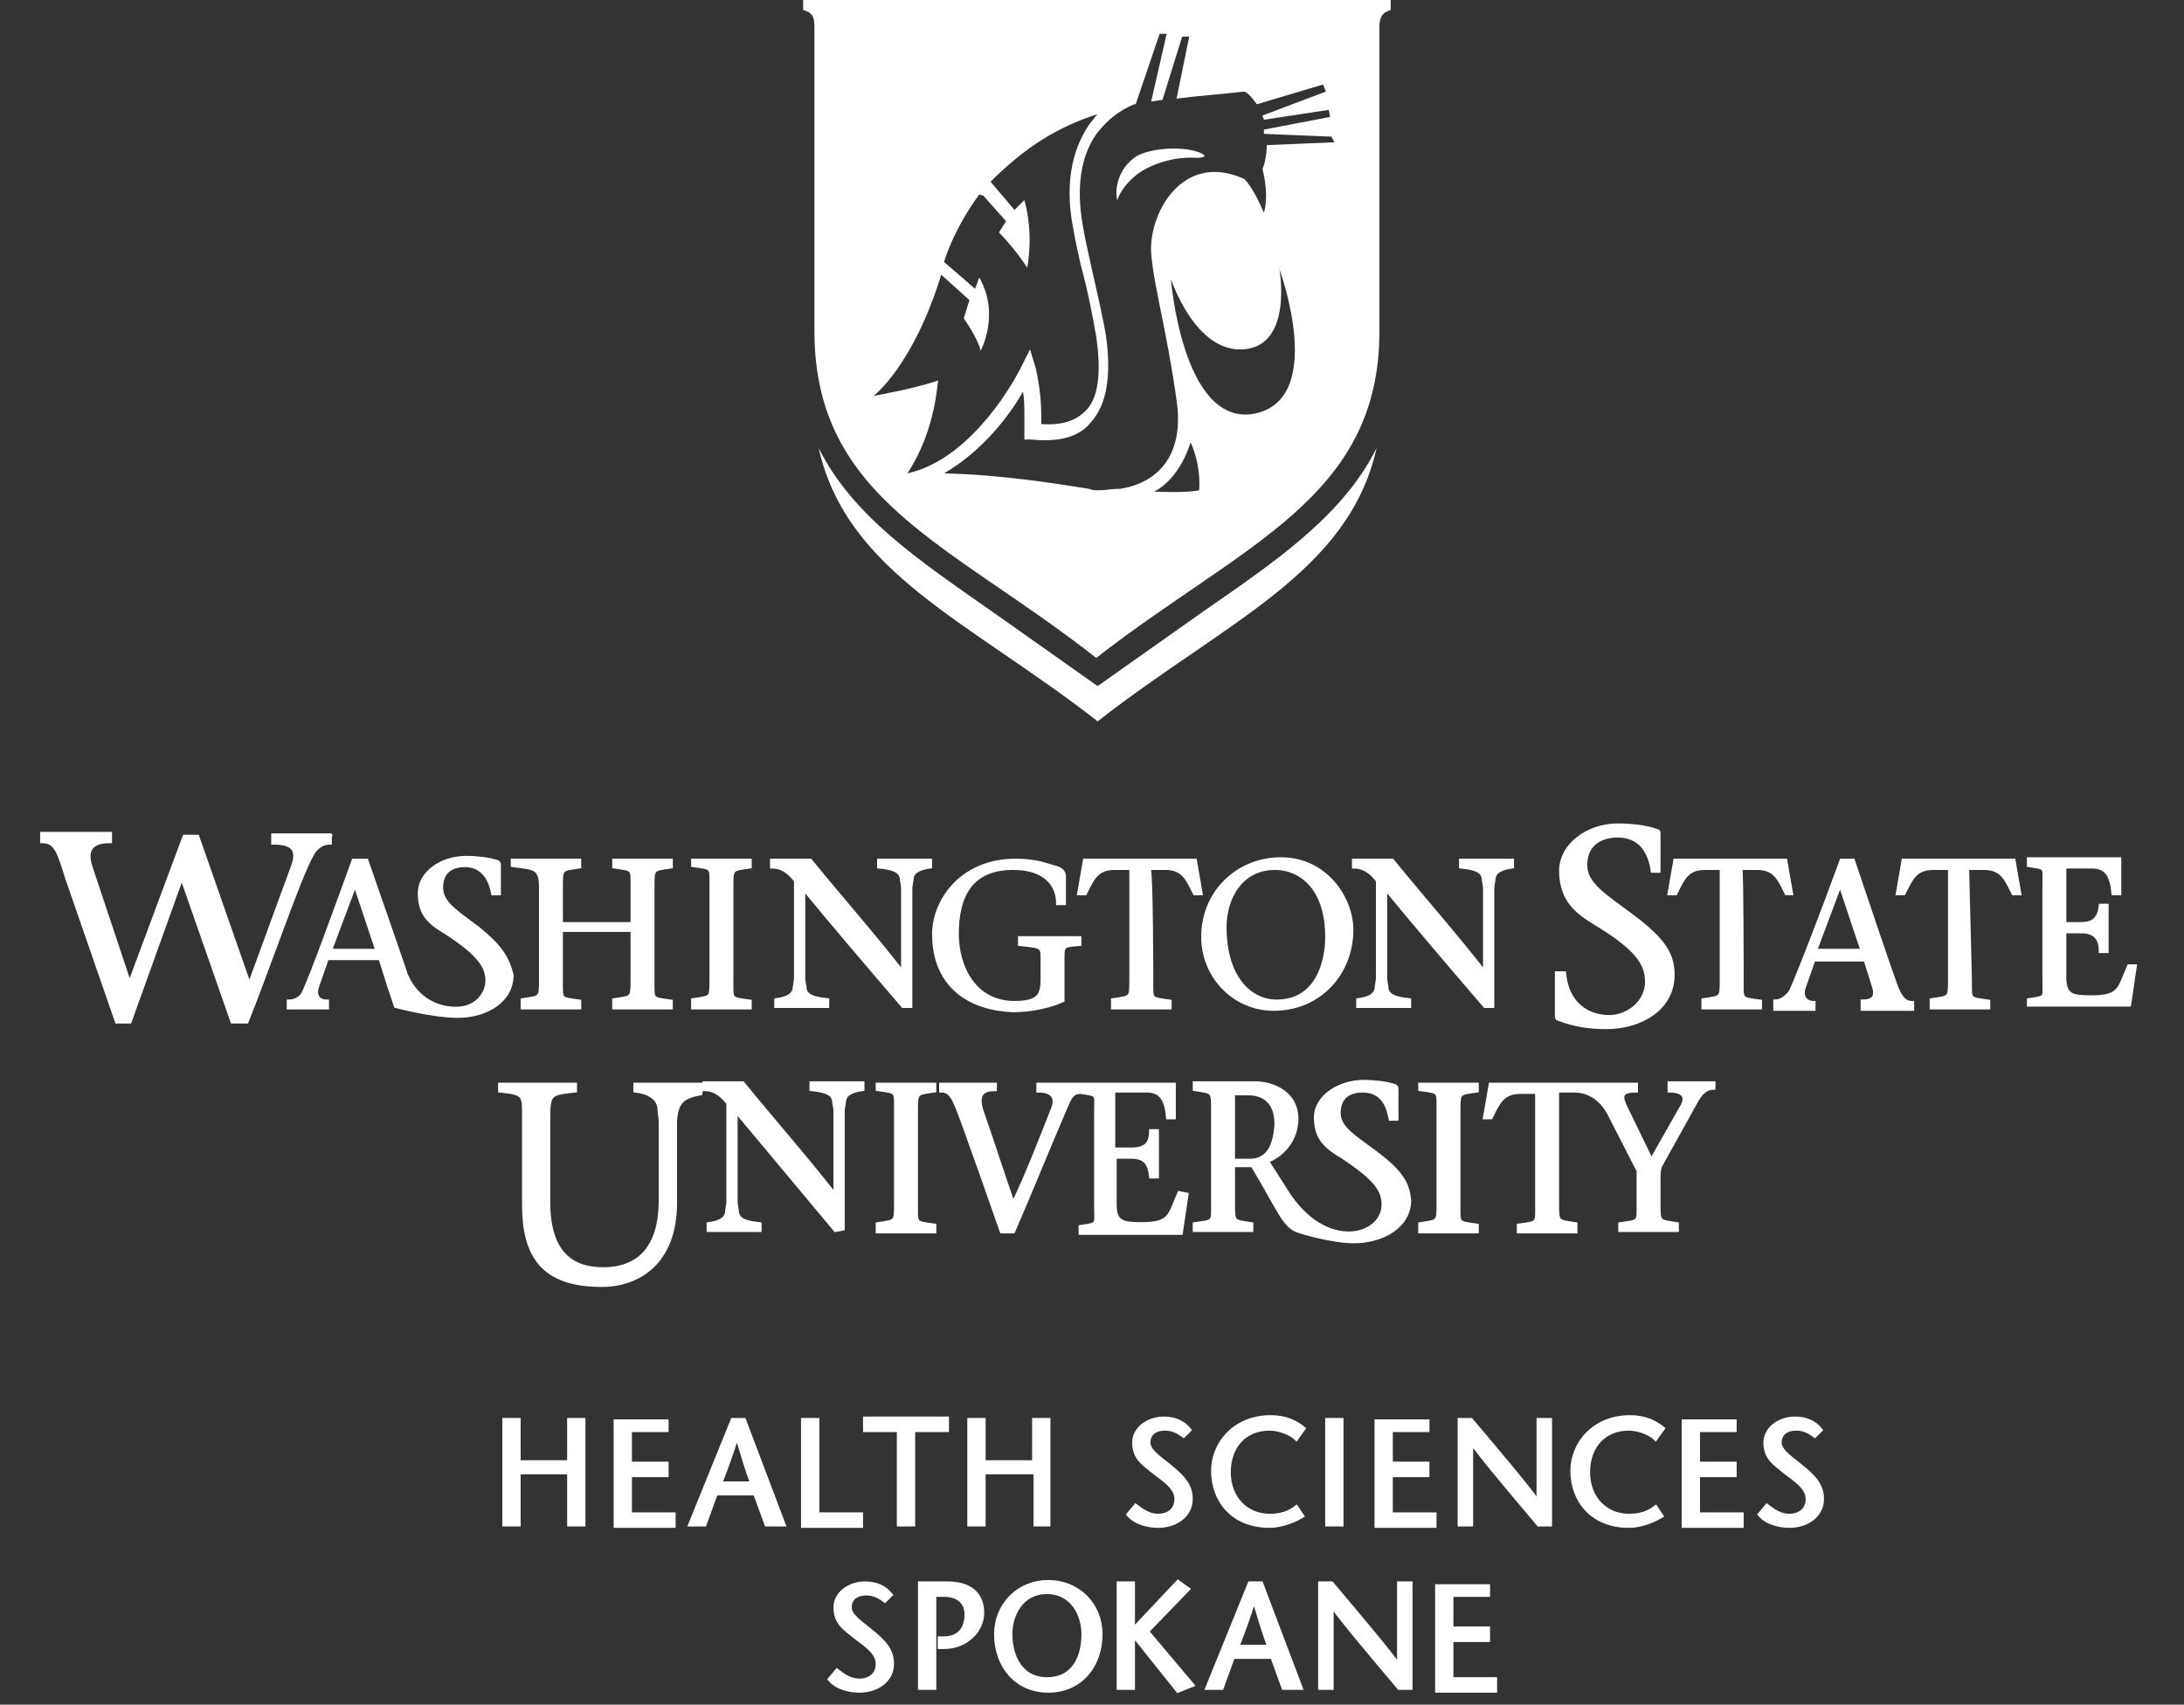 <?xml version="1.0" encoding="utf-8"?>
<!-- Generator: Adobe Illustrator 18.0.0, SVG Export Plug-In . SVG Version: 6.00 Build 0)  -->
<!DOCTYPE svg PUBLIC "-//W3C//DTD SVG 1.1//EN" "http://www.w3.org/Graphics/SVG/1.1/DTD/svg11.dtd">
<svg version="1.1" id="Layer_1" xmlns="http://www.w3.org/2000/svg" xmlns:xlink="http://www.w3.org/1999/xlink" x="0px" y="0px"
	 viewBox="227.2 332.7 155 121" enable-background="new 227.2 332.7 155 121" xml:space="preserve">
<rect x="227.2" y="332.7" width="155" height="121" fill="#333333" stroke="none"/>
<path fill="#FFFFFF" d="M312.6,376.1l-7.5,5.3l-7.5-5.3c-5.3-3.7-9.9-6.8-12.3-11.6c2,8.9,10.7,12.3,19.8,19.4
	c9.1-7.1,17.8-10.5,19.8-19.4C322.5,369.3,317.8,372.5,312.6,376.1z"/>
<g>
	<path fill="#FFFFFF" d="M312.5,343.6c-1.2-0.6-3.9-0.4-4.8,0.3c-1.5,1.1-1.3,2.9-1.2,3c0.2-0.6,0.7-1.3,1.5-1.9
		c1-0.7,2.6-1.2,4.1-1.1C312.6,343.9,312.9,343.8,312.5,343.6z"/>
	<path fill="#FFFFFF" d="M284.2,332.5v0.9c0.6,0.2,0.8,0.4,0.8,1.2v21.6c0,12,9.7,15.1,20,23.2c10.4-8.1,20.1-11.3,20.1-23.2v-21.8
		c0.1-0.7,0.3-0.8,0.8-1v-1L284.2,332.5L284.2,332.5z M289.2,360.8c0,0,2.8-2.1,4.8-8.6l2,1.8l-0.4,1.3c0,0,1,1.4,1.2,2.3
		c0,0,1.4-2.6-0.1-5.2l-0.3,0.8l-0.8-0.7l-1.4-1.2c0,0,0.6-2.2,2.5-4.8l0.3,0.1l1.6,1.8l-0.5,0.8c0,0,1.1,1.1,2,2.5
		c0,0,0.5-2.3-0.2-4.8l-0.7,0.7l-1.7-2c2.5-2.5,4.8-3.9,7.6-4.8c-0.2,0.2-0.3,0.4-0.5,0.6c-1,1.4-2,3.8-1.2,7.7
		c0.1,0.6,0.3,1.5,0.5,2.4c0.5,1.8,0.9,3.9,1.1,5.1c0.4,2.7,0.1,4.5-0.8,5.3c-0.7,0.7-1.7,1-3.1,0.9c0-0.2,0-0.4,0-0.6
		c0-1.9-0.4-3.3-0.4-3.4l-0.4-1.3l-0.6,1.2c-1,2-4,6.7-8.1,7.6c2.1-3.2,2.1-6.6,2.2-6.6C292.1,360.3,289.2,360.8,289.2,360.8z
		 M312.3,367.5c-0.8,0.2-3.2,0.1-3.2,0.1s1.7-0.7,2.6-3.5C312.5,365.9,312.3,367.5,312.3,367.5z M316,362.1
		c-4.9,0.6-5.7-9.6-5.7-9.6s1.7,5.2,5.1,5c3.6-0.2,2.6-5.7,2.6-5.7S321.5,361.3,316,362.1z M321.9,342.8l-4.8,0.2
		c0,0.6-0.1,1.2-0.3,1.7c0.5,2,0.1,3.1,0.1,3.1c-0.8-1.9-1.4-2.4-1.4-2.4c-4.4-2-6.8,2.5-6.6,5.3c0.2,2.4,1.1,5.4,1.8,10.4
		c0.6,4.1-1.5,5.9-4,6.3c-0.1,0-0.1,0-0.2,0c-0.4,0-0.8,0.1-1.3,0.1h-0.1c-0.2,0-0.4,0-0.6-0.1c-1.9-0.3-6-1-10.3-1.1
		c2.6-1.5,4.6-4,5.6-5.8c0.1,0.5,0.1,1.1,0.1,1.8c0,0.3,0,0.7,0,1.1v0.5h0.5c2,0.2,3.4-0.2,4.2-1.2c1.1-1.2,1.5-3.2,1.1-6.1
		c-0.2-1.3-0.7-3.4-1.1-5.2c-0.2-0.9-0.4-1.8-0.5-2.4c-0.7-3.6,0.1-5.7,1-6.9c0.7-0.9,1.6-1.6,2.6-2c0,0,0,0,0.1,0l1.7-5h0.5
		l-1.1,4.8c0.3,0,0.5-0.1,0.8-0.1l1.4-4.5h0.5l-0.9,4.4c1.5-0.2,3.1-0.3,4.8-0.5c0.3,0.1,0.6,0.5,0.9,0.9l4.7-1.4l0.2,0.5l-4.5,1.7
		c0,0.1,0.1,0.2,0.1,0.3l4.6-0.7l0.1,0.5l-4.7,0.9c0,0.1,0,0.2,0,0.3l4.8,0.2L321.9,342.8L321.9,342.8z"/>
</g>
<g>
	<g>
		<g>
			<path fill="#FFFFFF" stroke="#FFFFFF" stroke-width="0.3" stroke-miterlimit="10" d="M324.9,414.6c-1.6-1.2-2.7-1.8-2.7-2.9
				c0-1.2,0.8-1.6,1.7-1.6c1.3,0,1.8,0.9,2,2h0.4v-2.1c0-0.1,0-0.1-0.1-0.2c-0.6-0.2-1.5-0.3-2.2-0.3c-1.8,0-3.4,1.1-3.4,2.5
				c0,0.8,0.2,1.3,0.5,1.7l0,0l0,0c0.4,0.5,0.9,0.8,1.4,1.1c2.4,1.6,2.9,2.4,2.9,3.4c0,2.3-4.1,3.5-6.9-0.9l-1.4-2.2
				c1.1-0.4,2.1-1.5,2.1-3c0-1.7-1.5-2.5-3-2.5H312v0.4c1.3,0.2,1.3,0.1,1.3,1.5v6.6c0,1.4,0.1,1.3-1.3,1.5v0.4h4v-0.4
				c-1.3-0.2-1.3-0.1-1.3-1.5v-2.7h1.4c1.8,3,2.2,4.2,3.1,4.6c0.2,0.1,2.5,0.8,4.1,0.8c1.9,0,3.9-1,3.9-2.9
				C327.1,416.7,326.6,415.9,324.9,414.6z M315.9,415.1h-1.2v-4.8h1.1c1.1,0,2,0.6,2,2.2C317.7,414.2,317.1,415.1,315.9,415.1z"/>
			<path fill="#FFFFFF" stroke="#FFFFFF" stroke-width="0.3" stroke-miterlimit="10" d="M286.5,420c0,0,0,0-7.1-8.5v6.5
				c0,0.3,0.1,0.6,0.1,0.8c0.1,0.5,0.6,0.7,1.6,0.8v0.4h-3.6v-0.4c0.7-0.1,1.2-0.3,1.3-0.8c0-0.2,0.1-0.5,0.1-0.8V411
				c-0.4-0.5-0.9-1-1.7-1v-0.4h2.7c2.2,2.7,4.5,5.3,6.6,8l0,0v-6c0-0.3-0.1-0.6-0.1-0.8c-0.1-0.5-0.6-0.7-1.6-0.8v-0.4h3.6v0.4
				c-0.7,0.1-1.2,0.3-1.3,0.8c0,0.2-0.1,0.5-0.1,0.8v8.3L286.5,420L286.5,420z"/>
			<path fill="#FFFFFF" stroke="#FFFFFF" stroke-width="0.3" stroke-miterlimit="10" d="M292.2,418.2c0,1.4-0.1,1.3,1.3,1.5v0.4h-4
				v-0.5c1.3-0.2,1.3-0.1,1.3-1.5v-6.6c0-1.4,0.1-1.3-1.3-1.5v-0.3h4v0.4c-1.3,0.2-1.3,0.1-1.3,1.5V418.2L292.2,418.2z"/>
			<path fill="#FFFFFF" stroke="#FFFFFF" stroke-width="0.3" stroke-miterlimit="10" d="M310.9,417.4c-0.7,1.6-0.6,2.2-2.7,2.2
				c-1.3,0-1.9-0.1-1.9-1.4v-3.4h1.2c1,0,1.3,0.5,1.4,1.4h0.4V413h-0.4c0,0.9-0.4,1.3-1.4,1.3h-1.3v-4.2h2.4c1.1,0,1.4,0.8,1.5,1.9
				h0.4v-2.3h-6.7h-2.9v0.4c1,0,1.4,0.5,1,1.4c-0.9,2.3-1.8,4.6-2.8,6.7c-0.8-2.3-1.6-4.8-2.2-6.5c-0.5-1.4,0.1-1.7,0.9-1.7v-0.3
				h-3.8v0.4c0.7,0,0.9,0.5,1.5,2.1c0.9,2.5,1.9,5.3,2.8,7.9h0.8c1.3-3,2.5-6,3.8-9c0.3-0.7,0.5-0.9,1-0.9c1.3,0.2,1.1,0.1,1.1,1.5
				v6.6c0,1.4,0.2,1.3-1.1,1.5v0.4h7.1l0.4-2.7L310.9,417.4L310.9,417.4z"/>
			<path fill="#FFFFFF" stroke="#FFFFFF" stroke-width="0.3" stroke-miterlimit="10" d="M330.7,418.2c0,1.4-0.1,1.3,1.3,1.5v0.4h-4
				v-0.5c1.3-0.2,1.3-0.1,1.3-1.5v-6.6c0-1.4,0.1-1.3-1.3-1.5v-0.3h4v0.4c-1.3,0.2-1.3,0.1-1.3,1.5V418.2z"/>
			<path fill="#FFFFFF" stroke="#FFFFFF" stroke-width="0.3" stroke-miterlimit="10" d="M345.7,409.7v0.4c0.9,0,1.4,0.4,0.8,1.3
				l-2.1,3.7l-1.8-3.7c-0.4-0.8-0.5-1.3,0.7-1.3v-0.4h-2.5h-1h-6.8l-0.4,2.3h0.4c0.5-1,0.8-1.8,2.1-1.8h1.2v8c0,1.4,0.1,1.3-1.3,1.5
				v0.4h4v-0.5c-1.3-0.2-1.3-0.1-1.3-1.5v-8h1.2c1.2,0,2,0.7,2.5,1.6l2.1,4.1v2.3c0,1.4,0.1,1.3-1.3,1.5v0.4h4v-0.4
				c-1.3-0.2-1.3-0.1-1.3-1.5v-1.7c0-0.4,0-0.8,0.2-1.1l2.5-4.5c0.4-0.7,0.8-0.9,1.2-0.9v-0.3H345.7z"/>
			<path fill="#FFFFFF" stroke="#FFFFFF" stroke-width="0.3" stroke-miterlimit="10" d="M277,409.7h-4.7v0.4
				c0.9,0.1,1.6,0.5,1.7,1.2c0,0.3,0.1,0.7,0.1,1.1v5.5c0,3.2-1.4,4.9-4.1,4.9c-3,0-3.9-2.1-3.9-4.8v-5.8c0-1.9,0.1-1.9,1.9-2.1
				v-0.4h-5.3v0.4c1.8,0.2,1.7,0.3,1.7,2.1v6c0,3.6,1.3,5.7,5.5,5.7c2.6,0,5.2-1.6,5.2-5.8v-5.5v-0.1c0-1.7,0.7-2,1.8-2.2L277,409.7
				z"/>
		</g>
		<g>
			<path fill="#FFFFFF" stroke="#FFFFFF" stroke-width="0.3" stroke-miterlimit="10" d="M267,402.3c0,1.4-0.1,1.3,1.3,1.5v0.4h-4
				v-0.5c1.3-0.2,1.3-0.1,1.3-1.5v-6.6c0-1.4-0.6-1.3-2-1.5v-0.3h4.7v0.4c-1.3,0.2-1.3,0.1-1.3,1.5v2.6h5.1v-2.6
				c0-1.4,0.1-1.3-1.3-1.5v-0.4h4v0.4c-1.3,0.2-1.3,0.1-1.3,1.5v6.6c0,1.4-0.1,1.3,1.3,1.5v0.4h-4v-0.5c1.3-0.2,1.3-0.1,1.3-1.5
				v-3.5H267V402.3z"/>
			<path fill="#FFFFFF" stroke="#FFFFFF" stroke-width="0.3" stroke-miterlimit="10" d="M279.1,402.3c0,1.4-0.1,1.3,1.3,1.5v0.4h-4
				v-0.5c1.3-0.2,1.3-0.1,1.3-1.5v-6.6c0-1.4,0.1-1.3-1.3-1.5v-0.3h4v0.4c-1.3,0.2-1.3,0.1-1.3,1.5V402.3z"/>
			<path fill="#FFFFFF" stroke="#FFFFFF" stroke-width="0.3" stroke-miterlimit="10" d="M291.3,404.1c-2.4-2.8-4.8-5.6-7.1-8.4v6.4
				c0,0.3,0.1,0.6,0.1,0.8c0.1,0.5,0.6,0.7,1.6,0.8v0.4h-3.6v-0.4c0.7-0.1,1.2-0.3,1.3-0.8c0-0.2,0.1-0.5,0.1-0.8v-6.9
				c-0.4-0.5-0.9-1-1.7-1v-0.4h2.7c2.2,2.7,4.5,5.3,6.6,8l0,0v-6c0-0.3-0.1-0.6-0.1-0.8c-0.1-0.5-0.6-0.7-1.6-0.8v-0.4h3.6v0.4
				c-0.7,0.1-1.2,0.3-1.3,0.8c0,0.2-0.1,0.5-0.1,0.8v8.3L291.3,404.1L291.3,404.1z"/>
			<path fill="#FFFFFF" stroke="#FFFFFF" stroke-width="0.3" stroke-miterlimit="10" d="M293.5,399c0-2.3,1.9-5.2,5.8-5.2
				c1.4,0,2.1,0.3,2.8,0.5c0.4,0.1,0.6,0.3,0.6,0.6v1.9h-0.4c0-1.2-0.8-2.5-3.2-2.5c-3.1,0-4,2.1-4,4.7c0,2.3,1.2,4.9,4.1,4.9
				c1.9,0,2-0.7,2-1.8v-0.9c0-1.4,0.1-1.3-1.6-1.5v-0.4h4.2v0.4c-1.3,0.1-1.2,0.1-1.2,1.4v2.6c-0.9,0.4-2.2,0.7-3.5,0.7
				C296.2,404.3,293.5,402.8,293.5,399z"/>
			<path fill="#FFFFFF" stroke="#FFFFFF" stroke-width="0.3" stroke-miterlimit="10" d="M308.9,402.3c0,1.4-0.1,1.3,1.3,1.5v0.4h-4
				v-0.5c1.3-0.2,1.3-0.1,1.3-1.5v-7.9h-1.2c-1.3,0-1.6,0.8-2.1,1.8h-0.4l0.4-2.3h7.8l0.4,2.3h-0.4c-0.5-1-0.8-1.8-2.1-1.8h-1.2
				C308.9,394.3,308.9,402.3,308.9,402.3z"/>
			<path fill="#FFFFFF" stroke="#FFFFFF" stroke-width="0.3" stroke-miterlimit="10" d="M312.6,399.2c0-3.2,2.5-5.5,5.5-5.5
				c3.2,0,5,2.8,5,5c0,3.1-2.3,5.6-5.5,5.6C314.8,404.3,312.6,402,312.6,399.2z M321.4,399.2c0-3.5-1.9-4.9-3.7-4.9
				c-2.5,0-3.6,2.2-3.6,4.2c0,3.6,1.8,5.3,3.7,5.3C320.7,403.8,321.4,401,321.4,399.2z"/>
			<path fill="#FFFFFF" stroke="#FFFFFF" stroke-width="0.3" stroke-miterlimit="10" d="M332.6,404.1c-2.4-2.8-4.8-5.6-7.1-8.4v6.4
				c0,0.3,0.1,0.6,0.1,0.8c0.1,0.5,0.6,0.7,1.6,0.8v0.4h-3.6v-0.4c0.7-0.1,1.2-0.3,1.3-0.8c0-0.2,0.1-0.5,0.1-0.8v-6.9
				c-0.4-0.5-0.9-1-1.7-1v-0.4h2.7c2.2,2.7,4.5,5.3,6.6,8l0,0v-6c0-0.3-0.1-0.6-0.1-0.8c-0.1-0.5-0.6-0.7-1.6-0.8v-0.4h3.6v0.4
				c-0.7,0.1-1.2,0.3-1.3,0.8c0,0.2-0.1,0.5-0.1,0.8v8.3L332.6,404.1L332.6,404.1z"/>
			<path fill="#FFFFFF" stroke="#FFFFFF" stroke-width="0.3" stroke-miterlimit="10" d="M250.6,392L250.6,392h-4v0.5
				c1.5,0,1.8,0.6,1.4,1.7l-3,8.2h-0.2l-3.6-10.3h-0.9l-3.8,10.2h-0.2l-2.7-8.1c-0.4-1.3,0.2-1.8,1.4-1.8v-0.5h-4.8v0.5
				c1,0,1.2,0.8,1.8,2.7l3.5,10.1h0.9l3.7-10.3l3.6,10.3h1c1.6-4,3.7-10.2,4.6-11.8c0.3-0.6,0.8-0.9,1.3-0.9L250.6,392
				C250.7,392,250.6,392,250.6,392z"/>
			<path fill="#FFFFFF" stroke="#FFFFFF" stroke-width="0.3" stroke-miterlimit="10" d="M261.1,398.6c-1.6-1.2-2.6-1.8-2.6-2.9
				c0-1.2,0.8-1.6,1.7-1.6c1.2,0,1.8,0.9,2,2h0.4v-2c0-0.1,0-0.1-0.1-0.2c-0.6-0.2-1.5-0.3-2.2-0.3c-1.8,0-3.3,1.1-3.3,2.5
				c0,0.8,0.2,1.3,0.5,1.7l0,0l0,0c0.4,0.5,0.9,0.8,1.4,1.1c2.3,1.5,2.9,2.4,2.9,3.4c0,0.9-0.7,1.9-2,2c-1.3,0.1-3-0.5-3.8-2.4
				c-0.6-1.8-1.9-5.5-2.8-8.1h-0.9c-1.2,3.3-2.9,8-3.5,9.3c-0.2,0.5-0.7,0.7-1.1,0.7v0.4h0.6h2.1v-0.4c-0.7,0-0.9-0.5-0.7-1.1l0.7-2
				h3.8l0.6,1.9l0.5,1.5c0,0,2.6,0.7,4.4,0.7c1.9,0,3.8-1,3.8-2.9C263.2,400.7,262.7,399.9,261.1,398.6z M250.6,400.2l1.8-4.8l0,0
				l1.6,4.8H250.6z"/>
		</g>
		<g>
			<path fill="#FFFFFF" stroke="#FFFFFF" stroke-width="0.3" stroke-miterlimit="10" d="M344.5,394.5c-0.2-1.4-0.9-2.5-2.5-2.5
				c-1.2,0-2.3,0.6-2.3,2.1c0,1.4,1.4,2.2,3.4,3.7c2.1,1.6,2.8,2.6,2.8,4.1c0,2.4-2.3,3.7-4.7,3.7c-1.3,0-2.4-0.2-3.4-0.6
				c-0.1,0-0.1-0.1-0.1-0.3v-2.9h0.5c0.2,2.2,1.7,3.1,3.2,3.1c1.4,0,2.7-1.1,2.7-2.5c0-1.3-0.7-2.4-3.7-4.2
				c-1.1-0.7-2.4-1.5-2.4-3.7c0-1.8,1.9-3.2,4-3.2c0.9,0,2,0.1,2.8,0.4c0.1,0,0.1,0.1,0.1,0.2v2.6H344.5L344.5,394.5z"/>
			<path fill="#FFFFFF" stroke="#FFFFFF" stroke-width="0.3" stroke-miterlimit="10" d="M350.8,402.3c0,1.4-0.1,1.3,1.3,1.5v0.4h-4
				v-0.5c1.3-0.2,1.3-0.1,1.3-1.5v-7.9h-1.2c-1.3,0-1.6,0.8-2.1,1.8h-0.4l0.4-2.3h7.8l0.4,2.3H354c-0.5-1-0.8-1.8-2.1-1.8h-1.2
				C350.8,394.3,350.8,402.3,350.8,402.3z"/>
			<path fill="#FFFFFF" stroke="#FFFFFF" stroke-width="0.3" stroke-miterlimit="10" d="M355.9,400.8l-0.7,2
				c-0.2,0.6,0.1,1.1,0.7,1.1v0.4h-2.7v-0.5c0.4,0,0.8-0.3,1.1-0.7c0.6-1.3,2.4-6,3.6-9.3h0.8c1,3,2.5,7.4,3,8.8
				c0.3,0.8,0.6,1.3,1.2,1.3v0.4h-3.5v-0.5c0.9,0,1-0.5,0.8-1.1l-0.6-1.9L355.9,400.8L355.9,400.8z M359.4,400.2l-1.6-4.8l0,0
				l-1.8,4.8H359.4z"/>
			<path fill="#FFFFFF" stroke="#FFFFFF" stroke-width="0.3" stroke-miterlimit="10" d="M367,402.3c0,1.4-0.1,1.3,1.3,1.5v0.4h-4
				v-0.5c1.3-0.2,1.3-0.1,1.3-1.5v-7.9h-1.2c-1.3,0-1.6,0.8-2.1,1.8h-0.4l0.4-2.3h7.8l0.4,2.3h-0.4c-0.5-1-0.8-1.8-2.1-1.8h-1.2
				L367,402.3L367,402.3z"/>
			<path fill="#FFFFFF" stroke="#FFFFFF" stroke-width="0.3" stroke-miterlimit="10" d="M371.2,403.7c1.3-0.2,1.1-0.1,1.1-1.5v-6.6
				c0-1.4,0.2-1.3-1.1-1.5v-0.4h6.4v2.4h-0.4c-0.1-1.1-0.4-1.9-1.5-1.9h-2v4.1h1.2c0.9,0,1.3-0.4,1.4-1.3h0.4v3.2h-0.4
				c0-0.9-0.4-1.4-1.4-1.4h-1.2v3.3c0,1.3,0.6,1.4,1.9,1.4c2.1,0,2-0.6,2.7-2.2h0.4l-0.4,2.7h-7.1V403.7L371.2,403.7z"/>
		</g>
	</g>
	<g>
		<path fill="#FFFFFF" stroke="#FFFFFF" stroke-width="0.3" stroke-miterlimit="10" d="M268.6,440.9h-1v-3.7H264v3.7h-1v-7.4h1v3
			h3.6v-3h1V440.9z"/>
		<path fill="#FFFFFF" stroke="#FFFFFF" stroke-width="0.3" stroke-miterlimit="10" d="M274.5,434.2h-2.6v2.4h2.6v0.8h-2.6v2.8h3.1
			v0.8h-4.1v-7.4h3.6V434.2z"/>
		<path fill="#FFFFFF" stroke="#FFFFFF" stroke-width="0.3" stroke-miterlimit="10" d="M280,433.5l2.8,7.4h-1.2l-0.8-2.2H278
			l-0.8,2.2h-1l3-7.4H280z M280.6,438c-0.4-1-0.7-2.1-1.1-3.4h0c-0.4,1.3-0.8,2.4-1.2,3.4H280.6z"/>
		<path fill="#FFFFFF" stroke="#FFFFFF" stroke-width="0.3" stroke-miterlimit="10" d="M284.2,433.5h1v6.7h3.1v0.8h-4.1V433.5z"/>
		<path fill="#FFFFFF" stroke="#FFFFFF" stroke-width="0.3" stroke-miterlimit="10" d="M291,440.9v-6.7h-2.4v-0.8h5.8v0.8h-2.4v6.7
			H291z"/>
		<path fill="#FFFFFF" stroke="#FFFFFF" stroke-width="0.3" stroke-miterlimit="10" d="M301.7,440.9h-1v-3.7H297v3.7h-1v-7.4h1v3
			h3.6v-3h1V440.9z"/>
		<path fill="#FFFFFF" stroke="#FFFFFF" stroke-width="0.3" stroke-miterlimit="10" d="M311.2,434.6c-0.4-0.3-0.8-0.5-1.3-0.5
			c-0.8,0-1.2,0.4-1.2,1c0,0.5,0.5,0.9,1.4,1.6c1,0.8,1.6,1.4,1.6,2.4c0,1.2-1.1,1.9-2.3,1.9c-0.7,0-1.6-0.2-2.1-0.8l0.5-0.6
			c0.4,0.3,0.9,0.7,1.6,0.7c0.7,0,1.3-0.4,1.3-1.2c0-0.9-1.1-1.5-1.7-2c-0.6-0.5-1.3-0.9-1.3-2c0-1,1-1.7,2.1-1.7
			c0.8,0,1.4,0.3,1.8,0.8L311.2,434.6z"/>
		<path fill="#FFFFFF" stroke="#FFFFFF" stroke-width="0.3" stroke-miterlimit="10" d="M319.2,434.8c-0.3-0.3-1.1-0.7-1.9-0.7
			c-1.8,0-2.9,1.3-2.9,3.1c0,1.9,1.3,3.1,2.9,3.1c0.8,0,1.4-0.2,1.9-0.6l0.4,0.6c-0.5,0.3-1.4,0.7-2.3,0.7c-2.6,0-4-1.8-4-3.9
			c0-1.9,1.5-3.8,4.1-3.8c1.1,0,1.8,0.4,2.3,0.8L319.2,434.8z"/>
		<path fill="#FFFFFF" stroke="#FFFFFF" stroke-width="0.3" stroke-miterlimit="10" d="M321.4,440.9v-7.4h1v7.4H321.4z"/>
		<path fill="#FFFFFF" stroke="#FFFFFF" stroke-width="0.3" stroke-miterlimit="10" d="M328.5,434.2h-2.6v2.4h2.6v0.8h-2.6v2.8h3.1
			v0.8h-4.1v-7.4h3.6L328.5,434.2L328.5,434.2z"/>
		<path fill="#FFFFFF" stroke="#FFFFFF" stroke-width="0.3" stroke-miterlimit="10" d="M337.2,440.9h-0.8c-1.6-1.9-4.4-5.2-4.8-5.9
			h0v5.9h-0.8v-7.4h0.8c1.6,1.9,4.4,5.2,4.8,5.9h0v-5.9h0.8L337.2,440.9L337.2,440.9z"/>
		<path fill="#FFFFFF" stroke="#FFFFFF" stroke-width="0.3" stroke-miterlimit="10" d="M344.7,434.8c-0.3-0.3-1.1-0.7-1.9-0.7
			c-1.8,0-2.9,1.3-2.9,3.1c0,1.9,1.3,3.1,2.9,3.1c0.8,0,1.4-0.2,1.9-0.6l0.4,0.6c-0.5,0.3-1.4,0.7-2.3,0.7c-2.6,0-4-1.8-4-3.9
			c0-1.9,1.5-3.8,4.1-3.8c1.1,0,1.8,0.4,2.3,0.8L344.7,434.8z"/>
		<path fill="#FFFFFF" stroke="#FFFFFF" stroke-width="0.3" stroke-miterlimit="10" d="M350.3,434.2h-2.6v2.4h2.6v0.8h-2.6v2.8h3.1
			v0.8h-4.1v-7.4h3.6L350.3,434.2L350.3,434.2z"/>
		<path fill="#FFFFFF" stroke="#FFFFFF" stroke-width="0.3" stroke-miterlimit="10" d="M356,434.6c-0.4-0.3-0.8-0.5-1.3-0.5
			c-0.8,0-1.2,0.4-1.2,1c0,0.5,0.5,0.9,1.4,1.6c1,0.8,1.6,1.4,1.6,2.4c0,1.2-1.1,1.9-2.3,1.9c-0.7,0-1.6-0.2-2.1-0.8l0.5-0.6
			c0.4,0.3,0.9,0.7,1.6,0.7c0.7,0,1.3-0.4,1.3-1.2c0-0.9-1.1-1.5-1.7-2c-0.6-0.5-1.3-0.9-1.3-2c0-1,1-1.7,2.1-1.7
			c0.8,0,1.4,0.3,1.8,0.8L356,434.6z"/>
	</g>
	<g>
		<path fill="#FFFFFF" stroke="#FFFFFF" stroke-width="0.3" stroke-miterlimit="10" d="M290,446.3c-0.4-0.3-0.8-0.5-1.3-0.5
			c-0.8,0-1.2,0.4-1.2,1c0,0.5,0.5,0.9,1.4,1.6c1,0.8,1.6,1.4,1.6,2.4c0,1.2-1.1,1.9-2.3,1.9c-0.7,0-1.6-0.2-2.1-0.8l0.5-0.6
			c0.4,0.3,0.9,0.7,1.6,0.7c0.7,0,1.3-0.4,1.3-1.2c0-0.9-1.1-1.5-1.7-2c-0.6-0.5-1.3-0.9-1.3-2c0-1,1-1.7,2.1-1.7
			c0.8,0,1.4,0.3,1.8,0.8L290,446.3z"/>
		<path fill="#FFFFFF" stroke="#FFFFFF" stroke-width="0.3" stroke-miterlimit="10" d="M293.5,452.5h-1v-7.4h1.9
			c1.6,0,2.5,0.7,2.5,2.1c0,1.2-1.1,2.4-2.7,2.4h-0.3V449h0.3c1,0,1.6-0.6,1.6-1.7c0-0.8-0.5-1.4-1.6-1.4h-0.7V452.5L293.5,452.5z"
			/>
		<path fill="#FFFFFF" stroke="#FFFFFF" stroke-width="0.3" stroke-miterlimit="10" d="M297.9,448.7c0-2.1,1.6-3.7,3.7-3.7
			c2.1,0,3.7,1.6,3.7,3.7c0,2.2-1.4,4-3.7,4S297.9,450.9,297.9,448.7z M304.1,448.7c0-1.4-0.8-3-2.6-3c-1.8,0-2.6,1.6-2.6,3
			c0,1.5,0.7,3.2,2.6,3.2C303.5,451.9,304.1,450.2,304.1,448.7z"/>
		<path fill="#FFFFFF" stroke="#FFFFFF" stroke-width="0.3" stroke-miterlimit="10" d="M307.6,448.4l3.2-3.4l0.7,0.5l-2.9,3l3.2,3.8
			l-1,0.4l-3.2-4h0v3.8h-1v-7.4h1L307.6,448.4L307.6,448.4z"/>
		<path fill="#FFFFFF" stroke="#FFFFFF" stroke-width="0.3" stroke-miterlimit="10" d="M316.7,445.1l2.8,7.4h-1.2l-0.8-2.2h-2.8
			l-0.8,2.2h-1l3-7.4H316.7z M317.3,449.6c-0.4-1-0.7-2.1-1.1-3.4h0c-0.4,1.3-0.8,2.4-1.2,3.4H317.3z"/>
		<path fill="#FFFFFF" stroke="#FFFFFF" stroke-width="0.3" stroke-miterlimit="10" d="M327.3,452.5h-0.8c-1.6-1.9-4.4-5.2-4.8-5.9
			h0v5.9h-0.8v-7.4h0.8c1.6,1.9,4.4,5.2,4.8,5.9h0v-5.9h0.8V452.5L327.3,452.5z"/>
		<path fill="#FFFFFF" stroke="#FFFFFF" stroke-width="0.3" stroke-miterlimit="10" d="M332.8,445.9h-2.6v2.4h2.6v0.8h-2.6v2.8h3.1
			v0.8h-4.1v-7.4h3.6V445.9L332.8,445.9z"/>
	</g>
</g>
</svg>
